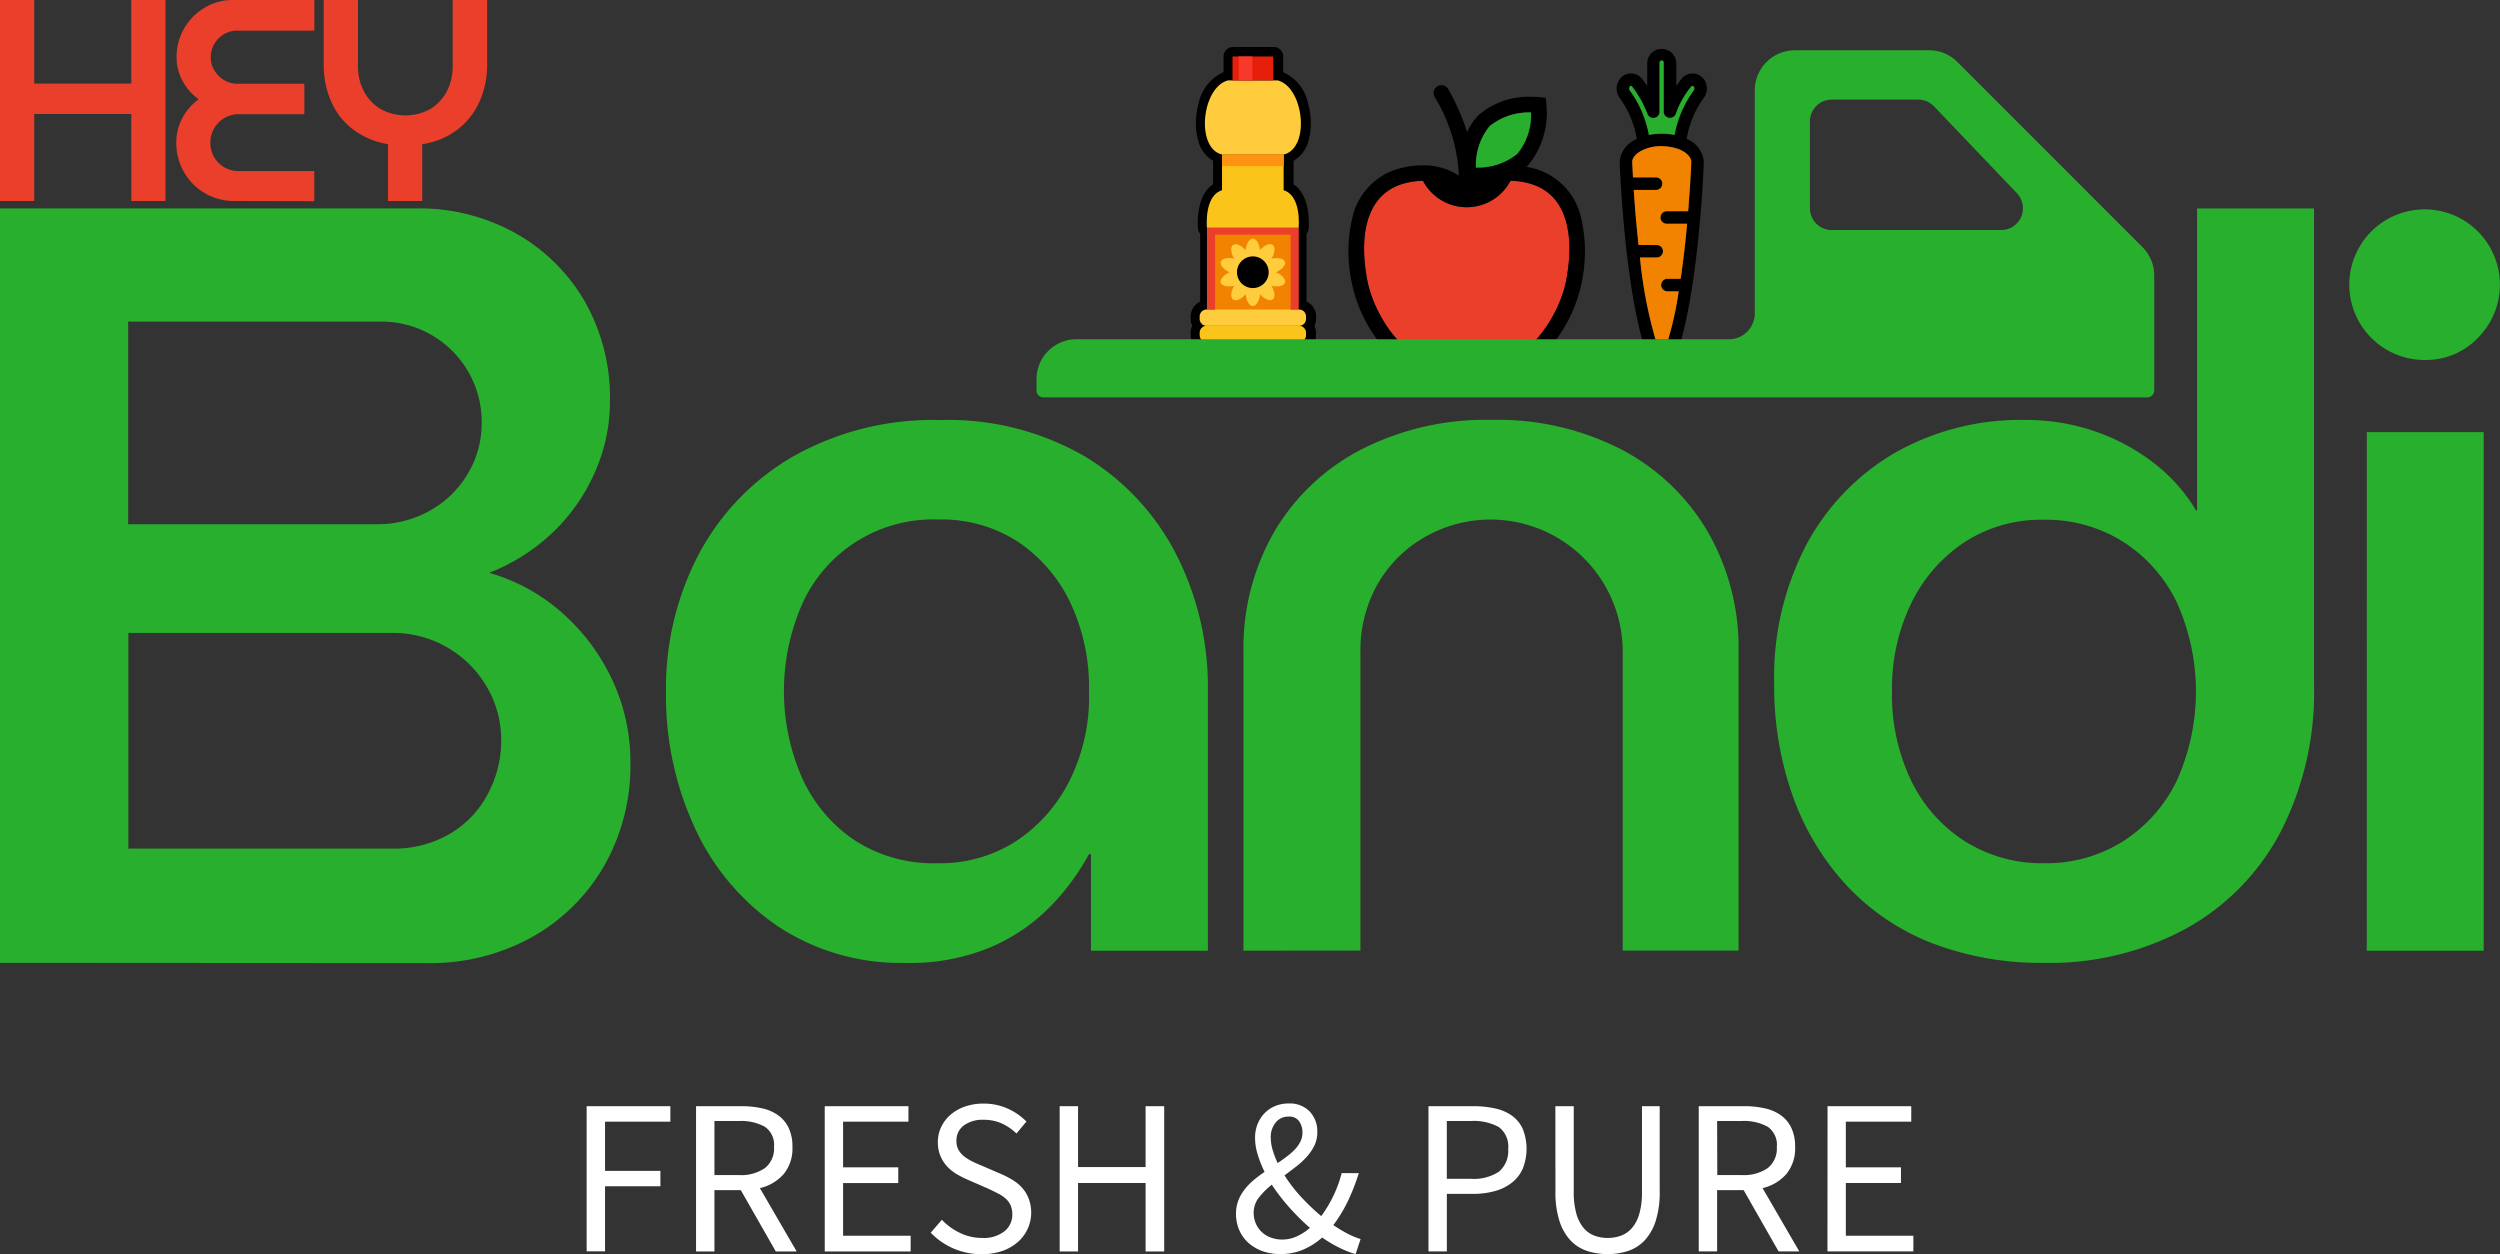 <svg id="HB_Logo1" data-name="HB Logo1" xmlns="http://www.w3.org/2000/svg" width="146.067" height="73.274" viewBox="0 0 146.067 73.274">
  <rect x="0" y="0" width="146.067" height="73.274" fill="#333333" stroke="none"/>
  <g id="_1117357728" transform="translate(0)">
    <path id="Path_1" data-name="Path 1" d="M453.66,86.08h6.215v4.569H453.66Z" transform="translate(-383.538 -72.775)"/>
    <path id="Path_2" data-name="Path 2" d="M460.839,60.47V58.38h-3.6v2.09c-1.068.326-.881,2.195-.881,2.195h5.362S461.907,60.8,460.839,60.47Z" transform="translate(-385.811 -49.356)" fill="#ffcc3e"/>
    <path id="Path_3" data-name="Path 3" d="M457.274,57.443l0-1.538h-2.493v1.538a.55.55,0,0,1-.419.535c-.355.136-.453.686-.473,1.108h4.279c-.022-.433-.122-1-.5-1.118a.551.551,0,0,1-.39-.526Zm1.1-2.091V57.1c1,.66.9,2.348.883,2.558a.554.554,0,0,1-.552.535h-5.362a.555.555,0,0,1-.55-.512c0-.006-.193-1.878.879-2.581V55.352a.552.552,0,0,1,.552-.552h3.6a.552.552,0,0,1,.553.552Z" transform="translate(-382.796 -46.33)"/>
    <path id="Path_4" data-name="Path 4" d="M459.9,30.4h-2.935c-1.515.425-1.881,3.9-.369,4.323h3.677C461.781,34.3,461.413,30.825,459.9,30.4Z" transform="translate(-385.199 -25.701)" fill="#ffcc3e"/>
    <path id="Path_5" data-name="Path 5" d="M456.809,27.925h-2.767a1.593,1.593,0,0,0-.75,1.088,3.275,3.275,0,0,0-.121.8,2.533,2.533,0,0,0,.084.733.884.884,0,0,0,.42.6h3.5a.875.875,0,0,0,.421-.6,2.529,2.529,0,0,0,.083-.731,3.275,3.275,0,0,0-.12-.8A1.594,1.594,0,0,0,456.809,27.925Zm-2.852-1.105h2.937a.628.628,0,0,1,.148.022,2.54,2.54,0,0,1,1.578,1.875,4.307,4.307,0,0,1,.159,1.074,3.642,3.642,0,0,1-.12,1.051,1.865,1.865,0,0,1-1.2,1.371.546.546,0,0,1-.2.036h-3.677a.614.614,0,0,1-.148-.022,1.851,1.851,0,0,1-1.244-1.386,3.586,3.586,0,0,1-.122-1.051,4.31,4.31,0,0,1,.159-1.074,2.563,2.563,0,0,1,1.53-1.859A.55.55,0,0,1,453.957,26.82Z" transform="translate(-382.195 -22.674)"/>
    <path id="Path_6" data-name="Path 6" d="M466.08,21.34h2.379v1.4H466.08Z" transform="translate(-394.038 -18.041)" fill="#ffcc3e"/>
    <path id="Path_7" data-name="Path 7" d="M463.062,17.77h2.379a.552.552,0,0,1,.552.552v1.4a.552.552,0,0,1-.552.552h-2.379a.552.552,0,0,1-.552-.552v-1.4A.552.552,0,0,1,463.062,17.77Zm1.826,1.1h-1.274v.3h1.274Z" transform="translate(-391.02 -15.023)"/>
    <path id="Path_8" data-name="Path 8" d="M459.481,129.32H455.77v1.9a.652.652,0,0,0,.643.665h.346a1.1,1.1,0,0,1,1.547-.193,1.044,1.044,0,0,1,.193.193h.116a1.1,1.1,0,0,1,1.547-.193,1.154,1.154,0,0,1,.195.193h.348a.652.652,0,0,0,.641-.665h0v-1.9Z" transform="translate(-385.321 -109.331)" fill="#ffcc3e"/>
    <path id="Path_9" data-name="Path 9" d="M459.875,129.842a.409.409,0,0,1-.393.427h-5.431a.41.41,0,0,1-.393-.427v-.1a.41.41,0,0,1,.393-.427h5.431a.409.409,0,0,1,.393.427Z" transform="translate(-383.536 -109.331)" fill="#ffcc3e"/>
    <path id="Path_10" data-name="Path 10" d="M459.875,123.677a.41.41,0,0,1-.393.427h-5.431a.411.411,0,0,1-.393-.427v-.1a.41.41,0,0,1,.393-.427h5.431a.409.409,0,0,1,.393.427Z" transform="translate(-383.536 -104.115)" fill="#ffcc3e"/>
    <path id="Path_11" data-name="Path 11" d="M457.417,120.635a.958.958,0,0,1-.252.623.97.97,0,0,1-.668.309l-5.455,0a.492.492,0,0,1-.1-.009.962.962,0,0,1-.847-.971v-.148a.949.949,0,0,1,.252-.62.963.963,0,0,1,.663-.309c1.808-.031,3.646,0,5.458,0a.651.651,0,0,1,.1.008.96.96,0,0,1,.592.3h0a.947.947,0,0,1,.252.666Z" transform="translate(-380.527 -101.028)"/>
    <path id="Path_12" data-name="Path 12" d="M459.875,117.542a.412.412,0,0,1-.393.43h-5.432a.412.412,0,0,1-.393-.43v-.1a.41.41,0,0,1,.393-.427h5.432a.409.409,0,0,1,.393.427Z" transform="translate(-383.536 -98.932)" fill="#ffcc3e"/>
    <path id="Path_13" data-name="Path 13" d="M457.416,114.536a.955.955,0,0,1-.252.621v0a.972.972,0,0,1-.668.311l-5.455,0a.629.629,0,0,1-.094-.008.962.962,0,0,1-.6-.308l-.039-.048a.959.959,0,0,1-.212-.618v-.139a.96.96,0,0,1,.9-.932c.039-.019,4.969,0,5.475,0a.482.482,0,0,1,.1.008.96.96,0,0,1,.6.3.947.947,0,0,1,.252.665A.87.87,0,0,1,457.416,114.536Z" transform="translate(-380.527 -95.881)"/>
    <path id="Path_14" data-name="Path 14" d="M456.23,86.11h5.362v4.778H456.23Z" transform="translate(-385.711 -72.8)" fill="#ea3f2b"/>
    <path id="Path_15" data-name="Path 15" d="M460.649,60.47V58.38h-3.6v2.09c-1.068.326-.881,2.195-.881,2.195h5.356S461.719,60.8,460.649,60.47Z" transform="translate(-385.65 -49.356)" fill="#fac41a"/>
    <path id="Path_16" data-name="Path 16" d="M459.713,30.4h-2.935c-1.513.425-1.88,3.9-.369,4.323h3.677C461.6,34.3,461.228,30.825,459.713,30.4Z" transform="translate(-385.045 -25.701)" fill="#ffcc3e"/>
    <path id="Path_17" data-name="Path 17" d="M461.95,58.37h3.6v.683h-3.6Z" transform="translate(-390.547 -49.348)" fill="#ff9210"/>
    <path id="Path_18" data-name="Path 18" d="M465.89,21.34h2.376v1.4H465.89Z" transform="translate(-393.878 -18.041)" fill="#e51f0a"/>
    <path id="Path_19" data-name="Path 19" d="M468.23,21.34h.8v1.4h-.8Z" transform="translate(-395.856 -18.041)" fill="#f7392b"/>
    <path id="Path_20" data-name="Path 20" d="M459.31,88.71h4.41v4.425h-4.41Z" transform="translate(-388.315 -74.998)" fill="#f28300"/>
    <path id="Path_21" data-name="Path 21" d="M471.656,91.076c0,.481-.192.867-.427.867s-.43-.386-.43-.867.192-.866.43-.866S471.656,90.59,471.656,91.076Z" transform="translate(-398.029 -76.266)" fill="#ffcc3e"/>
    <path id="Path_22" data-name="Path 22" d="M466.359,92.8c.283.388.354.808.164.954s-.578-.062-.858-.448-.356-.816-.162-.955S466.08,92.413,466.359,92.8Z" transform="translate(-393.46 -78.038)" fill="#ffcc3e"/>
    <path id="Path_23" data-name="Path 23" d="M462.372,97.62c.455.147.764.448.693.675s-.5.286-.958.139-.763-.451-.692-.679S461.913,97.47,462.372,97.62Z" transform="translate(-390.085 -82.461)" fill="#ffcc3e"/>
    <path id="Path_24" data-name="Path 24" d="M462.088,102.031c.454-.148.884-.085.957.141s-.232.53-.694.675-.886.085-.958-.139S461.63,102.179,462.088,102.031Z" transform="translate(-390.066 -86.192)" fill="#ffcc3e"/>
    <path id="Path_25" data-name="Path 25" d="M465.661,104.343c.281-.386.666-.587.858-.45s.116.566-.164.954-.665.59-.856.45S465.378,104.729,465.661,104.343Z" transform="translate(-393.455 -87.798)" fill="#ffcc3e"/>
    <path id="Path_26" data-name="Path 26" d="M470.8,105.3c0-.478.192-.867.43-.867s.43.39.43.867-.193.869-.43.869S470.8,105.775,470.8,105.3Z" transform="translate(-398.029 -88.288)" fill="#ffcc3e"/>
    <path id="Path_27" data-name="Path 27" d="M474.047,104.829c-.281-.39-.354-.81-.162-.954s.578.062.856.448.354.816.164.954S474.33,105.217,474.047,104.829Z" transform="translate(-400.546 -87.78)" fill="#ffcc3e"/>
    <path id="Path_28" data-name="Path 28" d="M475.649,102.847c-.454-.148-.765-.45-.694-.675s.5-.289.957-.141.767.451.694.677S476.1,102.994,475.649,102.847Z" transform="translate(-401.533 -86.192)" fill="#ffcc3e"/>
    <path id="Path_29" data-name="Path 29" d="M475.916,98.449c-.454.148-.883.087-.957-.138s.232-.53.694-.677.886-.085.958.139S476.372,98.3,475.916,98.449Z" transform="translate(-401.536 -82.476)" fill="#ffcc3e"/>
    <path id="Path_30" data-name="Path 30" d="M474.747,93.3c-.283.388-.666.589-.858.448s-.116-.567.162-.954.666-.589.858-.45S475.028,92.917,474.747,93.3Z" transform="translate(-400.55 -78.038)" fill="#ffcc3e"/>
    <path id="Path_31" data-name="Path 31" d="M469.43,97.844a.925.925,0,1,1-.926-.924A.925.925,0,0,1,469.43,97.844Z" transform="translate(-395.306 -81.939)"/>
    <path id="Path_32" data-name="Path 32" d="M459.245,129.32H455.53v1.9a.654.654,0,0,0,.641.665h.346a1.1,1.1,0,0,1,1.547-.193,1.151,1.151,0,0,1,.195.193h.116a1.134,1.134,0,0,0,.87-.425,1.153,1.153,0,0,0,.87.425h.346a.654.654,0,0,0,.641-.665v-1.9Z" transform="translate(-385.118 -109.331)" fill="#ff9210"/>
    <path id="Path_33" data-name="Path 33" d="M459.683,129.842a.41.41,0,0,1-.392.427h-5.432a.411.411,0,0,1-.391-.427v-.1a.41.41,0,0,1,.391-.427h5.432a.41.41,0,0,1,.392.427Z" transform="translate(-383.375 -109.331)" fill="#ffcc3e"/>
    <path id="Path_34" data-name="Path 34" d="M459.683,123.677a.411.411,0,0,1-.392.427h-5.432a.41.41,0,0,1-.391-.427v-.1a.409.409,0,0,1,.391-.427h5.432a.41.41,0,0,1,.392.427Z" transform="translate(-383.375 -104.115)" fill="#fac41a"/>
    <path id="Path_35" data-name="Path 35" d="M459.683,117.542a.413.413,0,0,1-.393.43h-5.432a.411.411,0,0,1-.391-.43v-.1a.41.41,0,0,1,.391-.427h5.432a.41.41,0,0,1,.393.427Z" transform="translate(-383.375 -98.932)" fill="#ffcc3e"/>
    <path id="Path_36" data-name="Path 36" d="M267.589,184.6a8.146,8.146,0,0,0,4.665-1.336,9.129,9.129,0,0,0,3.119-3.623,10.948,10.948,0,0,0,1.07-5.138,11.568,11.568,0,0,0-1.07-5.085,8.865,8.865,0,0,0-3.028-3.563,8.129,8.129,0,0,0-4.693-1.336,8.381,8.381,0,0,0-7.962,4.928,12.663,12.663,0,0,0,0,10.189,8.689,8.689,0,0,0,3.06,3.623A8.452,8.452,0,0,0,267.589,184.6Zm-1.839,5.823a13,13,0,0,1-7.486-2.138,13.975,13.975,0,0,1-4.841-5.731,18.363,18.363,0,0,1-1.694-7.932,16.87,16.87,0,0,1,1.929-8.106,14.429,14.429,0,0,1,5.526-5.7,16.661,16.661,0,0,1,8.583-2.11,15.918,15.918,0,0,1,8.406,2.11,14.25,14.25,0,0,1,5.347,5.7,17.035,17.035,0,0,1,1.87,7.99v15.207h-6.832v-5.643h-.116a13.671,13.671,0,0,1-2.319,3.121,10.8,10.8,0,0,1-3.5,2.348,12.3,12.3,0,0,1-4.87.889l0,0Z" transform="translate(-212.817 -134.165)" fill="#28af2d" fill-rule="evenodd"/>
    <path id="Path_37" data-name="Path 37" d="M470,189.714V172.249a13.615,13.615,0,0,1,1.782-6.98,12.6,12.6,0,0,1,5.05-4.812A15.981,15.981,0,0,1,484.5,158.7a15.8,15.8,0,0,1,7.627,1.753,12.626,12.626,0,0,1,5.017,4.812,13.6,13.6,0,0,1,1.785,6.98v17.463h-6.769v-17.4a7.725,7.725,0,0,0-11.494-6.8,7.382,7.382,0,0,0-2.793,2.731,7.841,7.841,0,0,0-1.039,4.068v17.4Z" transform="translate(-397.349 -134.169)" fill="#28af2d" fill-rule="evenodd"/>
    <path id="Path_38" data-name="Path 38" d="M686.4,117.046a8.467,8.467,0,0,1-4.634-1.271,8.667,8.667,0,0,1-3.147-3.533,11.556,11.556,0,0,1-1.13-5.228,11.391,11.391,0,0,1,1.13-5.169,8.973,8.973,0,0,1,3.119-3.566,8.218,8.218,0,0,1,4.6-1.3,8.487,8.487,0,0,1,4.632,1.271,8.677,8.677,0,0,1,3.149,3.537,12.673,12.673,0,0,1,0,10.454,8.672,8.672,0,0,1-3.149,3.535A8.379,8.379,0,0,1,686.4,117.046Zm0,5.823a16.716,16.716,0,0,0,8.2-1.965,13.773,13.773,0,0,0,5.555-5.614,17.829,17.829,0,0,0,1.991-8.644V78.79h-6.832V96.436h-.06a9.818,9.818,0,0,0-2.495-2.793,12,12,0,0,0-3.444-1.842,12.368,12.368,0,0,0-4.045-.654,14.845,14.845,0,0,0-7.628,1.931,13.645,13.645,0,0,0-5.166,5.379,16.66,16.66,0,0,0-1.872,8.078,19.189,19.189,0,0,0,1.1,6.625,15.2,15.2,0,0,0,3.148,5.2,13.513,13.513,0,0,0,4.96,3.35,17.692,17.692,0,0,0,6.594,1.156l0,0Z" transform="translate(-566.945 -66.611)" fill="#28af2d" fill-rule="evenodd"/>
    <path id="Path_39" data-name="Path 39" d="M892.557,88.033a4.4,4.4,0,1,1,3.121-1.308,4.2,4.2,0,0,1-3.121,1.306Zm-3.385,4.217H896v30.3h-6.832Zm0,30.3v0Z" transform="translate(-750.886 -67)" fill="#28af2d" fill-rule="evenodd"/>
    <path id="Path_40" data-name="Path 40" d="M628.644,133.43c-.02.059-.042.116-.063.176C628.6,133.546,628.623,133.49,628.644,133.43Z" transform="translate(-531.421 -112.806)" fill="#e78c47" fill-rule="evenodd"/>
    <path id="Path_41" data-name="Path 41" d="M616.076,19.866a.8.8,0,0,0-.621-.244.833.833,0,0,0-.622.335c-.1.13-.2.261-.286.4V18.98a.852.852,0,0,0-1.7,0v1.376c-.088-.138-.185-.269-.287-.4a.83.83,0,0,0-.62-.335.8.8,0,0,0-.624.247.922.922,0,0,0-.077,1.182,5.606,5.606,0,0,1,1,2.4,1.566,1.566,0,0,0-1,1.34V24.8c.012.382.354,9.392,2.139,12.533a.364.364,0,0,0,.635,0c1.785-3.141,2.125-12.151,2.139-12.533v-.014a1.562,1.562,0,0,0-1-1.34,5.624,5.624,0,0,1,1-2.4.914.914,0,0,0-.079-1.187l0,0Zm-.838,7.8h-1.229a.365.365,0,1,0-.042.73.189.189,0,0,0,.042,0h1.17c-.091,1-.213,2.113-.377,3.217h-.793a.366.366,0,0,0,0,.731h.677a19.412,19.412,0,0,1-.992,3.962,25.814,25.814,0,0,1-1.271-5.935h.958a.365.365,0,0,0,.042-.73.188.188,0,0,0-.042,0h-1.04c-.136-1.218-.224-2.351-.281-3.217h1.323a.366.366,0,0,0,0-.731h-1.366c-.029-.527-.042-.859-.045-.912,0-.283.3-.578.782-.757a2.515,2.515,0,0,1,.943-.159,3.227,3.227,0,0,1,.946.159c.481.178.778.478.781.757,0,.105-.05,1.28-.182,2.889Zm-3.4-7.294c.051-.057.116,0,.139.031a6.394,6.394,0,0,1,.89,1.584.369.369,0,0,0,.478.2.364.364,0,0,0,.229-.337V18.98a.12.12,0,0,1,.24,0v2.877a.36.36,0,0,0,.3.357.371.371,0,0,0,.408-.224,5.07,5.07,0,0,1,.889-1.584c.088-.088.124-.048.141-.032a.192.192,0,0,1,.017.243,6.335,6.335,0,0,0-1.121,2.6,3.84,3.84,0,0,0-1.5,0,6.327,6.327,0,0,0-1.116-2.6.19.19,0,0,1,.015-.243l0,0Z" transform="translate(-516.605 -15.328)" fill-rule="evenodd"/>
    <path id="Path_42" data-name="Path 42" d="M530.348,73.942c-.082-.026-.164-.054-.238-.082C530.184,73.888,530.263,73.916,530.348,73.942Z" transform="translate(-448.171 -62.444)" fill="#c46451" fill-rule="evenodd"/>
    <path id="Path_43" data-name="Path 43" d="M583.11,68.08c.085.037.169.074.255.114C583.279,68.154,583.2,68.117,583.11,68.08Z" transform="translate(-492.979 -57.557)" fill="#7db996" fill-rule="evenodd"/>
    <path id="Path_44" data-name="Path 44" d="M583.78,68.83c-.054.022-.116.043-.179.066C583.662,68.873,583.725,68.852,583.78,68.83Z" transform="translate(-493.393 -58.191)" fill="#7db996" fill-rule="evenodd"/>
    <path id="Path_45" data-name="Path 45" d="M581.26,67.29c.081.031.159.063.24.1C581.419,67.353,581.345,67.321,581.26,67.29Z" transform="translate(-491.415 -56.889)" fill="#7db996" fill-rule="evenodd"/>
    <line id="Line_1" data-name="Line 1" x2="0.238" y2="0.091" transform="translate(89.559 10.29)" fill="none"/>
    <line id="Line_2" data-name="Line 2" x1="0.063" y1="0.015" transform="translate(82.784 10.835)" fill="none"/>
    <line id="Line_3" data-name="Line 3" x1="0.032" y1="0.009" transform="translate(82.59 10.786)" fill="none"/>
    <line id="Line_4" data-name="Line 4" x1="0.053" y1="0.015" transform="translate(82.412 10.733)" fill="none"/>
    <line id="Line_5" data-name="Line 5" x1="0.043" y1="0.015" transform="translate(82.267 10.682)" fill="none"/>
    <line id="Line_6" data-name="Line 6" x1="0.06" y1="0.009" transform="translate(83.172 10.913)" fill="none"/>
    <path id="Path_46" data-name="Path 46" d="M577.85,66.04c.077.026.152.051.232.082C578,66.091,577.926,66.066,577.85,66.04Z" transform="translate(-488.532 -55.832)" fill="#7db996" fill-rule="evenodd"/>
    <line id="Line_7" data-name="Line 7" x1="0.071" y1="0.014" transform="translate(82.967 10.874)" fill="none"/>
    <path id="Path_47" data-name="Path 47" d="M573.1,64.69c.065.015.13.031.2.049A1.755,1.755,0,0,0,573.1,64.69Z" transform="translate(-484.516 -54.691)" fill="#7db996" fill-rule="evenodd"/>
    <line id="Line_8" data-name="Line 8" x2="0.116" y2="0.011" transform="translate(87.326 9.795)" fill="none"/>
    <line id="Line_9" data-name="Line 9" x2="0.122" y2="0.012" transform="translate(87.457 9.807)" fill="none"/>
    <line id="Line_10" data-name="Line 10" x1="0.097" y1="0.008" transform="translate(87.211 9.787)" fill="none"/>
    <line id="Line_11" data-name="Line 11" x2="0.083" transform="translate(87.125 9.784)" fill="none"/>
    <path id="Path_48" data-name="Path 48" d="M566.72,63.55a1.184,1.184,0,0,1,.142.017A1.158,1.158,0,0,0,566.72,63.55Z" transform="translate(-479.122 -53.727)" fill="#7db996" fill-rule="evenodd"/>
    <line id="Line_12" data-name="Line 12" y1="0.051" x2="0.165" transform="translate(89.997 10.719)" fill="none"/>
    <line id="Line_13" data-name="Line 13" x2="0.161" y2="0.028" transform="translate(87.953 9.872)" fill="none"/>
    <path id="Path_49" data-name="Path 49" d="M574.46,65.03c.073.019.142.039.215.06C574.6,65.069,574.533,65.049,574.46,65.03Z" transform="translate(-485.666 -54.978)" fill="#7db996" fill-rule="evenodd"/>
    <line id="Line_14" data-name="Line 14" x2="0.189" y2="0.04" transform="translate(88.355 9.947)" fill="none"/>
    <path id="Path_50" data-name="Path 50" d="M519.846,78.865a2.336,2.336,0,0,1,3.532,0c1.957,0,3.663-2.747,4.034-4.637.479-2.447.221-5.19-2.318-5.758a4.223,4.223,0,0,0-.926-.11,2.888,2.888,0,0,1-5.111,0,4.223,4.223,0,0,0-.926.11c-2.54.567-2.8,3.311-2.318,5.758C516.182,76.118,517.889,78.865,519.846,78.865Z" transform="translate(-435.916 -57.794)" fill="#ea3f2b" fill-rule="evenodd"/>
    <path id="Path_51" data-name="Path 51" d="M523.256,39.812a3.856,3.856,0,0,0-2.968-2.8c-.063-.015-.128-.028-.192-.04.039-.034.077-.07.114-.107a4.842,4.842,0,0,0,1.051-3.554l-.037-.369-.371-.039c-.017,0-.182-.019-.444-.019a4.481,4.481,0,0,0-3.11,1.07,3.279,3.279,0,0,0-.669,1,13.127,13.127,0,0,0-1.1-2.518.457.457,0,1,0-.8.45,9.692,9.692,0,0,1,1.42,4.6,3.783,3.783,0,0,0-2.1-.6h0a5.151,5.151,0,0,0-1.125.124,3.85,3.85,0,0,0-2.968,2.8,8.677,8.677,0,0,0-.049,4.023,8.543,8.543,0,0,0,1.6,3.413,5.977,5.977,0,0,0,1.431,1.354,3.459,3.459,0,0,0,1.9.607,3.109,3.109,0,0,1,3.532,0,3.459,3.459,0,0,0,1.9-.607,5.929,5.929,0,0,0,1.431-1.356,8.522,8.522,0,0,0,1.6-3.413A8.707,8.707,0,0,0,523.256,39.812ZM513.125,37.9a4.221,4.221,0,0,1,.926-.11,2.888,2.888,0,0,0,5.112,0,4.222,4.222,0,0,1,.926.11c2.54.567,2.8,3.311,2.319,5.758-.371,1.89-2.078,4.637-4.034,4.637a2.336,2.336,0,0,0-3.532,0c-1.957,0-3.663-2.747-4.034-4.637C510.327,41.214,510.585,38.47,513.125,37.9Zm7.238-4.105a3.577,3.577,0,0,1-.8,2.417,3.632,3.632,0,0,1-2.417.8,3.587,3.587,0,0,1,.8-2.417A3.63,3.63,0,0,1,520.364,33.8Z" transform="translate(-430.911 -27.227)" fill-rule="evenodd"/>
    <path id="Path_52" data-name="Path 52" d="M560.317,44.927a3.578,3.578,0,0,0,.8-2.417,3.631,3.631,0,0,0-2.416.8,3.588,3.588,0,0,0-.8,2.417A3.632,3.632,0,0,0,560.317,44.927Z" transform="translate(-471.666 -35.939)" fill="#28af2d" fill-rule="evenodd"/>
    <path id="Path_53" data-name="Path 53" d="M570.17,64.07c.06.011.117.022.181.037Q570.26,64.084,570.17,64.07Z" transform="translate(-482.039 -54.167)" fill="#7db996" fill-rule="evenodd"/>
    <line id="Line_15" data-name="Line 15" x2="0.153" y2="0.022" transform="translate(87.768 9.845)" fill="none"/>
    <line id="Line_16" data-name="Line 16" x2="0.218" y2="0.066" transform="translate(89.061 10.126)" fill="none"/>
    <path id="Path_54" data-name="Path 54" d="M456.409,30.518,445.593,19.7a2.307,2.307,0,0,0-1.649-.682h-7.851a2.34,2.34,0,0,0-2.336,2.332V34.392a1.51,1.51,0,0,1-1.509,1.509H394.124a2.337,2.337,0,0,0-2.334,2.336v.651a.411.411,0,0,0,.41.411h64.485a.41.41,0,0,0,.411-.411h0V32.168A2.342,2.342,0,0,0,456.409,30.518Zm-12.183-8.226a1.279,1.279,0,0,0-.915-.391h-5.059a1.273,1.273,0,0,0-1.274,1.271v5.076a1.274,1.274,0,0,0,1.274,1.272h9.916a1.272,1.272,0,0,0,.914-2.141l-4.855-5.087Z" transform="translate(-331.231 -16.08)" fill="#28af2d" fill-rule="evenodd"/>
    <path id="Path_55" data-name="Path 55" d="M7.494,97.222H21.977a6.245,6.245,0,0,0,3.179-.818,5.908,5.908,0,0,0,2.2-2.173,5.719,5.719,0,0,0,.787-2.929,5.855,5.855,0,0,0-5.787-5.92c-.065,0-.13,0-.193,0H7.489l0,11.838ZM0,122.848V78.769H24.3a11.59,11.59,0,0,1,5.826,1.45,10.752,10.752,0,0,1,4.03,3.966,11.349,11.349,0,0,1,1.481,5.858,10.105,10.105,0,0,1-.914,4.217,10.878,10.878,0,0,1-2.489,3.5,11.347,11.347,0,0,1-3.652,2.3,10.955,10.955,0,0,1,4.251,2.328,11.933,11.933,0,0,1,2.928,3.906,11.207,11.207,0,0,1,1.071,4.853,11.78,11.78,0,0,1-1.541,6.045,11.137,11.137,0,0,1-4.22,4.159,12.253,12.253,0,0,1-6.14,1.512L0,122.848Zm7.494-6.674H22.92a6.454,6.454,0,0,0,3.337-.85,5.817,5.817,0,0,0,2.237-2.331,6.551,6.551,0,0,0,.788-3.121,6.1,6.1,0,0,0-.821-3.119,6.33,6.33,0,0,0-5.662-3.179H7.5v12.6l0,0Z" transform="translate(0 -66.592)" fill="#28af2d" fill-rule="evenodd"/>
    <path id="Path_56" data-name="Path 56" d="M22.668,11.744V8.421a4.637,4.637,0,0,1-2-.828,4.085,4.085,0,0,1-1.3-1.618,5.316,5.316,0,0,1-.454-2.249V0h2V3.863a3.1,3.1,0,0,0,.335,1.444A2.675,2.675,0,0,0,22.2,6.348a3,3,0,0,0,2.975,0,2.582,2.582,0,0,0,.946-1.042,3.156,3.156,0,0,0,.328-1.444V0h2.014v3.72A5.29,5.29,0,0,1,28,5.974,4.231,4.231,0,0,1,26.69,7.6a4.392,4.392,0,0,1-2.02.822v3.323ZM0,11.744V0H2V4.883h5.67V0h2V11.744h-2V6.66H2v5.084H0Zm13.707,0a3.347,3.347,0,0,1-2.963-1.7A3.437,3.437,0,0,1,10.3,8.32a2.987,2.987,0,0,1,.343-1.4A3.2,3.2,0,0,1,11.607,5.8a3.158,3.158,0,0,1-.955-1.1,2.875,2.875,0,0,1-.335-1.349,3.323,3.323,0,0,1,.447-1.7,3.412,3.412,0,0,1,1.2-1.207A3.185,3.185,0,0,1,13.639,0h4.728V1.79h-4.51a1.473,1.473,0,0,0-.771.21,1.6,1.6,0,0,0-.563.563,1.535,1.535,0,0,0-.21.805,1.4,1.4,0,0,0,.219.754,1.66,1.66,0,0,0,.569.561,1.513,1.513,0,0,0,.79.21h3.891V6.673h-3.79a1.65,1.65,0,0,0-1.7,1.606V8.35a1.653,1.653,0,0,0,.209.811,1.618,1.618,0,0,0,1.451.832h4.411v1.762Z" transform="translate(0)" fill="#ea3f2b" fill-rule="evenodd"/>
    <path id="Path_57" data-name="Path 57" d="M221.75,417.285h4.891v.906h-3.816v2.873h3.234v.9h-3.234v3.8H221.75Zm7.466,4.025h1.424a2.46,2.46,0,0,0,1.526-.408,1.461,1.461,0,0,0,.532-1.237,1.283,1.283,0,0,0-.532-1.176,2.86,2.86,0,0,0-1.526-.337h-1.424Zm3.585,4.462-2.045-3.583h-1.54v3.583h-1.074v-8.487h2.652a5.472,5.472,0,0,1,1.2.124,2.548,2.548,0,0,1,.944.406,1.926,1.926,0,0,1,.615.739,2.524,2.524,0,0,1,.22,1.111,2.343,2.343,0,0,1-.516,1.592,2.63,2.63,0,0,1-1.385.815l2.148,3.7Zm2.859-8.487h4.891v.906h-3.818v2.666h3.223v.918h-3.223v3.079h3.948v.918h-5.02Zm6.844,6.637a3.532,3.532,0,0,0,1.067.771,2.962,2.962,0,0,0,1.275.291,2,2,0,0,0,1.306-.382,1.235,1.235,0,0,0,.467-1,1.266,1.266,0,0,0-.11-.55,1.223,1.223,0,0,0-.3-.388,2.2,2.2,0,0,0-.447-.291c-.172-.087-.357-.178-.556-.272l-1.215-.53a5.8,5.8,0,0,1-.609-.311,2.477,2.477,0,0,1-.556-.44,2.1,2.1,0,0,1-.4-.614,2.044,2.044,0,0,1-.156-.822,2.006,2.006,0,0,1,.2-.892,2.167,2.167,0,0,1,.556-.719,2.564,2.564,0,0,1,.841-.471,3.217,3.217,0,0,1,1.068-.169,3.385,3.385,0,0,1,1.41.291,3.568,3.568,0,0,1,1.1.757l-.583.7a3.026,3.026,0,0,0-.861-.589,2.561,2.561,0,0,0-1.066-.213,1.846,1.846,0,0,0-1.145.329,1.084,1.084,0,0,0-.434.912,1.035,1.035,0,0,0,.124.524,1.309,1.309,0,0,0,.329.376,2.7,2.7,0,0,0,.453.284q.246.123.505.227l1.2.518a5.035,5.035,0,0,1,.686.356,2.485,2.485,0,0,1,.556.465,2.044,2.044,0,0,1,.368.621,2.293,2.293,0,0,1-.64,2.536,2.746,2.746,0,0,1-.906.518,3.631,3.631,0,0,1-1.2.187,4.081,4.081,0,0,1-2.977-1.255Zm6.883-6.637h1.074v3.558h3.946v-3.558h1.087v8.487h-1.087v-4h-3.946v4h-1.074Zm11.335,6.224a1.558,1.558,0,0,0,.13.64,1.465,1.465,0,0,0,.356.5,1.543,1.543,0,0,0,.53.317,1.885,1.885,0,0,0,.654.111,2.024,2.024,0,0,0,.841-.182,3.213,3.213,0,0,0,.776-.5,13.574,13.574,0,0,1-1.2-1.19,11.687,11.687,0,0,1-1.028-1.334,4.494,4.494,0,0,0-.757.757A1.42,1.42,0,0,0,260.722,423.509Zm1-4.387a2.549,2.549,0,0,0,.11.725,5.345,5.345,0,0,0,.291.762c.19-.128.374-.26.55-.394a3.626,3.626,0,0,0,.465-.414,1.779,1.779,0,0,0,.317-.453,1.163,1.163,0,0,0,.117-.524,1.136,1.136,0,0,0-.189-.652.685.685,0,0,0-.614-.278.932.932,0,0,0-.764.349A1.341,1.341,0,0,0,261.719,419.122Zm4.956,6.806a5.707,5.707,0,0,1-.944-.37,7.452,7.452,0,0,1-1.009-.6,4.088,4.088,0,0,1-1.094.7,3.3,3.3,0,0,1-1.351.266,3.038,3.038,0,0,1-1.056-.175,2.482,2.482,0,0,1-.815-.485,2.131,2.131,0,0,1-.53-.743,2.368,2.368,0,0,1-.189-.952,2.145,2.145,0,0,1,.136-.776,2.533,2.533,0,0,1,.369-.646,3.528,3.528,0,0,1,.536-.55c.2-.168.413-.326.628-.473a6.775,6.775,0,0,1-.406-1.028,3.327,3.327,0,0,1-.15-.964,2.147,2.147,0,0,1,.142-.788,1.95,1.95,0,0,1,.4-.635,1.838,1.838,0,0,1,.621-.427,2.01,2.01,0,0,1,.8-.155A1.609,1.609,0,0,1,264,417.6a1.7,1.7,0,0,1,.44,1.216,1.749,1.749,0,0,1-.168.764,2.856,2.856,0,0,1-.441.654,4.7,4.7,0,0,1-.614.569c-.229.176-.461.351-.692.524a8.516,8.516,0,0,0,.977,1.267,11.936,11.936,0,0,0,1.17,1.113,7.529,7.529,0,0,0,.692-1.152,7.264,7.264,0,0,0,.5-1.359h1a11.981,11.981,0,0,1-.621,1.6,8.312,8.312,0,0,1-.867,1.436,8.145,8.145,0,0,0,.841.505,4.41,4.41,0,0,0,.751.311Zm4.257-8.644h2.6a5.887,5.887,0,0,1,1.281.13,2.668,2.668,0,0,1,.989.42,1.965,1.965,0,0,1,.635.77,3.15,3.15,0,0,1,0,2.342,2.164,2.164,0,0,1-.641.815,2.8,2.8,0,0,1-.989.485,4.7,4.7,0,0,1-1.275.162h-1.526v3.363h-1.074Zm2.472,4.244a2.664,2.664,0,0,0,1.649-.42,1.581,1.581,0,0,0,.536-1.326,1.412,1.412,0,0,0-.543-1.275,3.047,3.047,0,0,0-1.643-.356h-1.4v3.377Zm4.942-4.244h1.074v5.008a4.567,4.567,0,0,0,.155,1.28,2.241,2.241,0,0,0,.422.828,1.511,1.511,0,0,0,.628.447,2.173,2.173,0,0,0,.776.136,2.211,2.211,0,0,0,.788-.136,1.574,1.574,0,0,0,.635-.447,2.2,2.2,0,0,0,.427-.828,4.509,4.509,0,0,0,.155-1.28v-5.008h1.036v4.982a5.463,5.463,0,0,1-.233,1.72,3,3,0,0,1-.64,1.133,2.331,2.331,0,0,1-.965.621,3.778,3.778,0,0,1-1.2.187,3.848,3.848,0,0,1-1.21-.187,2.322,2.322,0,0,1-.971-.621,3,3,0,0,1-.64-1.133,5.467,5.467,0,0,1-.233-1.72Zm9.46,4.025h1.422a2.465,2.465,0,0,0,1.527-.408,1.46,1.46,0,0,0,.53-1.237,1.282,1.282,0,0,0-.53-1.176,2.866,2.866,0,0,0-1.527-.337H287.8Zm3.583,4.462-2.043-3.583H287.8v3.583h-1.074v-8.487h2.652a5.473,5.473,0,0,1,1.2.124,2.559,2.559,0,0,1,.944.406,1.94,1.94,0,0,1,.615.739,2.525,2.525,0,0,1,.219,1.111,2.344,2.344,0,0,1-.518,1.592,2.626,2.626,0,0,1-1.383.815l2.147,3.7h-1.217Zm2.86-8.487h4.891v.906H295.32v2.666h3.221v.918H295.32v3.079h3.946v.918h-5.02Z" transform="translate(-187.474 -352.654)" fill="#fff"/>
  </g>
  <path id="Path_58" data-name="Path 58" d="M616.965,27.21a3.841,3.841,0,0,1,1.5,0,6.336,6.336,0,0,1,1.12-2.6.192.192,0,0,0-.017-.243c-.017-.015-.052-.056-.141.032a5.071,5.071,0,0,0-.889,1.584.371.371,0,0,1-.408.224.361.361,0,0,1-.3-.357V22.979a.12.12,0,0,0-.24,0v2.877a.364.364,0,0,1-.229.337.369.369,0,0,1-.478-.2A6.4,6.4,0,0,0,616,24.4c-.023-.031-.086-.087-.135-.032a.19.19,0,0,0-.015.243A6.325,6.325,0,0,1,616.965,27.21Z" transform="translate(-520.627 -19.327)" fill="#28af2d" fill-rule="evenodd"/>
  <path id="Path_59" data-name="Path 59" d="M618.705,55.236a2.517,2.517,0,0,0-.943.159c-.482.179-.782.475-.782.757,0,.053.015.385.045.912h1.366a.366.366,0,0,1,0,.731h-1.323c.057.866.145,2,.281,3.217h1.04a.188.188,0,0,1,.042,0,.365.365,0,0,1-.042.73h-.958a25.834,25.834,0,0,0,.906,4.776h.748a19.415,19.415,0,0,0,.609-2.8h-.677a.366.366,0,0,1,0-.731h.793c.164-1.1.286-2.215.377-3.217h-1.17a.188.188,0,0,1-.042,0,.365.365,0,1,1,.042-.73h1.229l0,0c.133-1.609.183-2.784.183-2.889,0-.28-.3-.58-.781-.757A3.228,3.228,0,0,0,618.705,55.236Z" transform="translate(-521.614 -46.698)" fill="#f28300" fill-rule="evenodd"/>
</svg>

